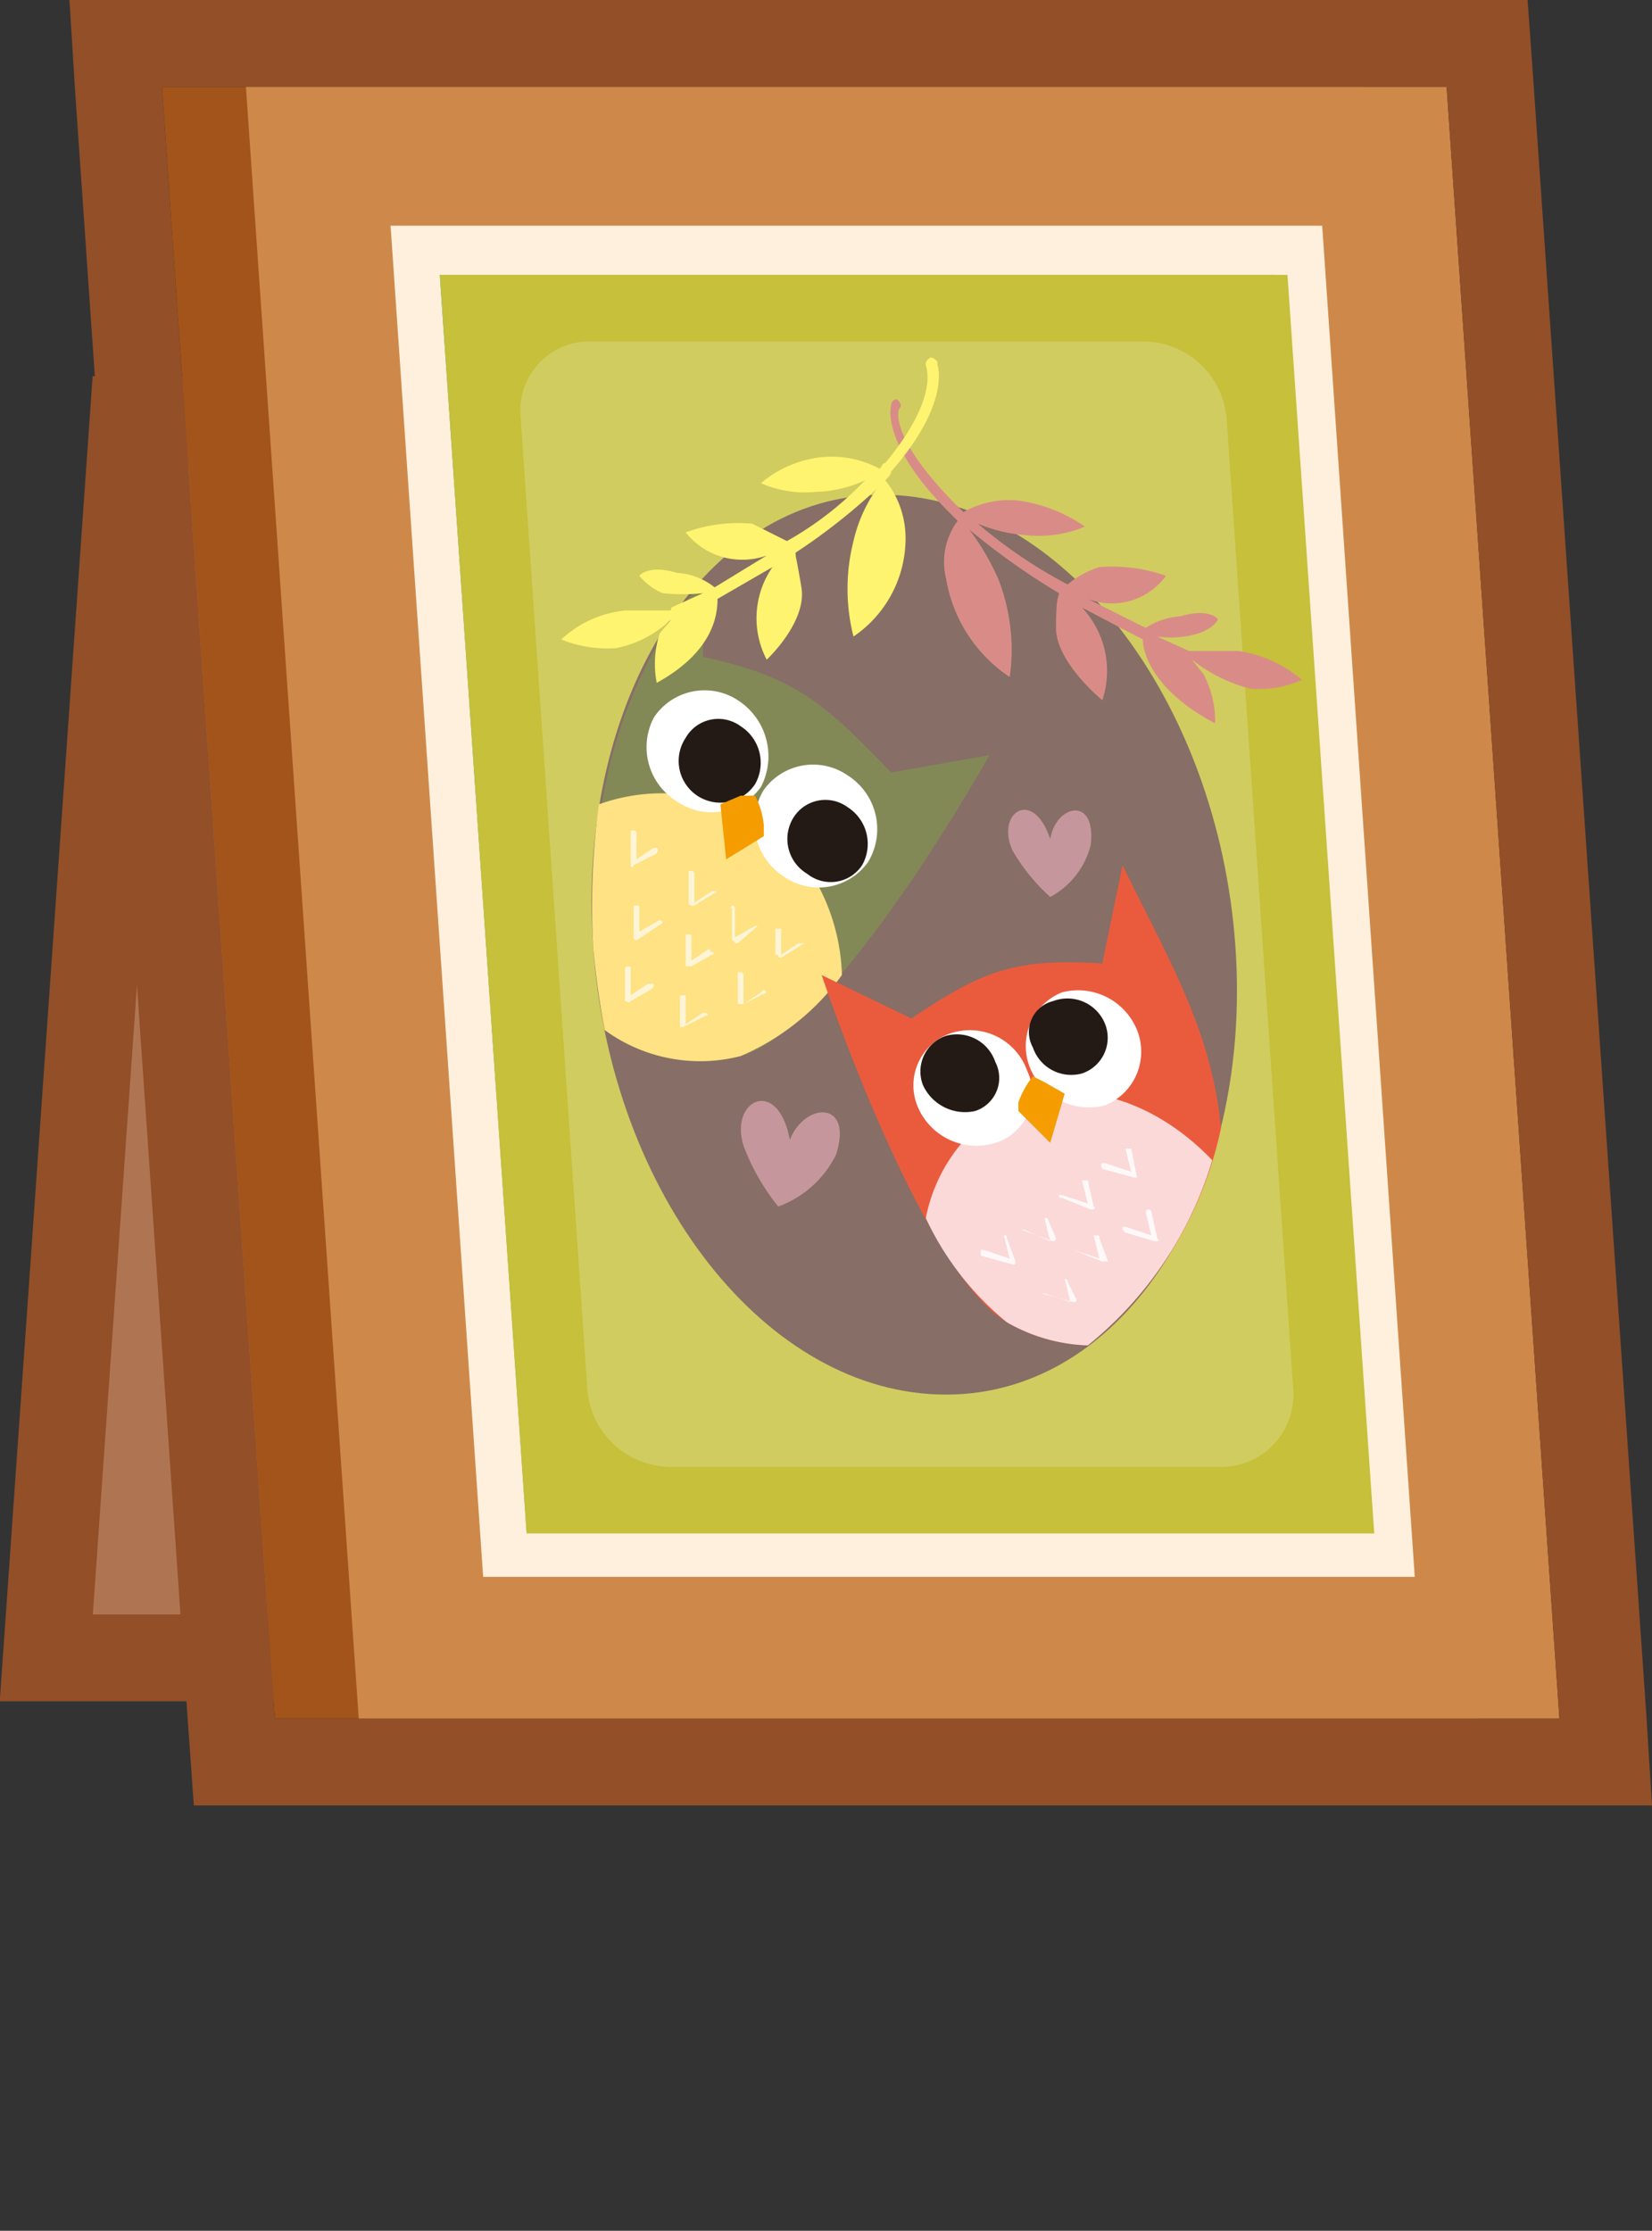 <svg xmlns="http://www.w3.org/2000/svg" xmlns:xlink="http://www.w3.org/1999/xlink" viewBox="0 0 57.1 77.1"><rect x="0" y="0" width="57.1" height="77.1" fill="#333333" stroke="none"/><defs><clipPath id="clip-path"><polygon points="47.2 52.9 44.1 9.5 15.2 9.5 18.2 52.9 47.2 52.9" style="fill:#31aabf"/></clipPath></defs><g style="isolation:isolate"><g id="Layer_2" data-name="Layer 2"><g id="Layer_1-2" data-name="Layer 1"><polygon points="19.5 57.3 1.6 57.3 4.6 14.5 22.5 14.5 19.5 57.3" style="fill:#af7553;stroke:#924f28;stroke-miterlimit:10;stroke-width:3px"/><polygon points="5.6 3 47.1 3 51.1 59.4 9.5 59.4 5.6 3" style="fill:#a3541a"/><polygon points="8.5 3 50 3 53.9 59.4 12.4 59.4 8.5 3" style="fill:#ce894a"/><polygon points="48.9 54.5 45.7 7.8 13.5 7.8 16.7 54.5 48.9 54.5" style="fill:#fff0dd"/><polygon points="47.2 52.9 44.1 9.5 15.2 9.5 18.2 52.9 47.2 52.9" style="fill:#31aabf"/><g style="clip-path:url(#clip-path)"><path d="M29.6,41s-1.7-.4-2.1.1.4,1.6.7,1.7,1.2-.5,1.2-.5Z" style="fill:#eba87f"/><path d="M46.5,64a44.9,44.9,0,0,1-.3,12.6s-.6.1-.6,0-1.4-10.4-1.7-12S46.5,64,46.5,64Z" style="fill:#ffc393"/><path d="M41.1,63.8c.4,5.7-2.2,12.4-2.2,12.4l-.9-.4s.8-9.1.2-12.3S41.1,63.8,41.1,63.8Z" style="fill:#ffc393"/><path d="M37.1,63.7a4.6,4.6,0,0,0,3.4,1.6,6.2,6.2,0,0,0,1.9-.2h.3v-.9L41.2,52.8V51.7h-.6l-3.1-.7v1.4c0,.6.1,1.5.1,2.5a56.3,56.3,0,0,1-.4,8.3Z" style="fill:#795094"/><path d="M37.1,63.7A5.2,5.2,0,0,0,42.7,65v-.9a7.1,7.1,0,0,1-5.5-1Z" style="fill:#4d2f82"/><g style="opacity:0.3;mix-blend-mode:screen"><path d="M37.1,63.1a56.3,56.3,0,0,0,.4-8.3c.3-.7.7-1,1.1-.6s1.8,8.4,1.9,11.1a4.6,4.6,0,0,1-3.4-1.6Z" style="fill:#795094"/></g><path d="M40.5,51.5h0v1.2l.2,1.4s.1.9.3,2.3h0c.4,2.3,1,6,1.3,8.2v.4c0,.1.1.2.1.4a5.6,5.6,0,0,0,3.8.2,5.5,5.5,0,0,0,2.1-1.2,4.5,4.5,0,0,0-.1-.8c-.3-2-1.2-7.4-1.3-8.8a27.7,27.7,0,0,1,.1-4,16.2,16.2,0,0,1,.1-1.8Z" style="fill:#795094"/><path d="M37.4,52.3l3.2.5h.6a8.7,8.7,0,0,0,5.9-1.9,16.2,16.2,0,0,1,.1-1.8l-6.7,2.4h0l-3.1-.7Z" style="fill:#4d2f82;opacity:0.2;mix-blend-mode:multiply"/><path d="M42.4,64.7a2.2,2.2,0,0,0,.1.8,5.6,5.6,0,0,0,5.9-1,4.5,4.5,0,0,0-.1-.8A6.1,6.1,0,0,1,42.4,64.7Z" style="fill:#4d2f82"/><path d="M35.4,38c-.5,2.9-.5,4.9-5.2,3.4-.5.5,0,1.5,1,2,3.7,2.2,6.9.9,7.9-.2s-2.3-5.7-2.3-5.7Z" style="fill:#eba87f"/><path d="M34.5,37.9l.6.7a4.4,4.4,0,0,0,2.3.5l.2-1L39,30.6l-.5-.5C36.2,31.8,35,34.5,34.5,37.9Z" style="fill:#c9cb43"/><path d="M35.1,38.6a4.4,4.4,0,0,0,2.3.5l.2-1c.2-2.7.5-6.3.5-6.3A15.1,15.1,0,0,0,35.1,38.6Z" style="fill:#c9cb43;opacity:0.4;mix-blend-mode:multiply"/><path d="M36.9,51.2a6.4,6.4,0,0,0,2.4.7h.2a12,12,0,0,0,3.3,0,4.8,4.8,0,0,0,2.2-.5A4.1,4.1,0,0,0,47.4,49a48.7,48.7,0,0,1-2-7.4q-.1-.7-.3-1.8c-.5-3.4-1.2-8.5-1.2-8.5l-1.2-1.6-3.8.6a11.5,11.5,0,0,0-2.5,7c0,.8.1,3.1.2,5.6v2C36.8,48.2,36.9,51.2,36.9,51.2Z" style="fill:#c9cb43"/><path d="M36.6,44.9c1.4.2,7.1,1.3,8.4,6.5A4.1,4.1,0,0,0,47.4,49a48.7,48.7,0,0,1-2-7.4q-.1-.7-.3-1.8l-1.5,1.4-7,1.7Z" style="fill:#c9cb43;opacity:0.4;mix-blend-mode:multiply"/><g style="opacity:0.4;mix-blend-mode:multiply"><path d="M38.9,47.7c.2,1.7.4,3.3.4,4.2h.2c-.1-.9-.2-2.4-.4-4.2a60.5,60.5,0,0,1-.5-8.1,28.2,28.2,0,0,1,1.2-8.8v-.3h-.2v.3c-.9,4.1-1.2,5-1.2,8.8C38.3,41.8,38.7,44.9,38.9,47.7Z" style="fill:#c9cb43"/></g><path d="M46.4,41.5c-1.2,1.3-5.9-3-5.3-3.8S47.1,39.3,46.4,41.5Z" style="fill:#809c2d"/><path d="M31.6,41.9a13.3,13.3,0,0,0,9.6,2.4c2.5-.4,3.6-1.5,4.1-3.4a7.8,7.8,0,0,0,.3-2.2l-1.3-1.9-1.2-1.7a11.6,11.6,0,0,1-.1,1.3,10.7,10.7,0,0,1-1,2.3,7.2,7.2,0,0,1-2.6,2.2,8,8,0,0,1-7.2.2S31.5,41.4,31.6,41.9Z" style="fill:#ffc393"/><path d="M42,38.7a3.5,3.5,0,0,1,3.3,2.2,7.8,7.8,0,0,0,.3-2.2l-1.3-1.9L43,36.4A10.7,10.7,0,0,1,42,38.7Z" style="fill:#eba87f"/><path d="M41.4,25.1a25.3,25.3,0,0,0,.8,3.8s-2.1,2.3-2.5,2.1-1.1-2.3-1.1-2.3Z" style="fill:#eba87f"/><polygon points="38 75.8 36.6 76.2 37.5 76.8 38.6 76.8 39 76.3 38.9 75.7 38 75.8" style="fill:#ffc393"/><polygon points="45.3 75.8 43.9 76.2 44.8 76.8 45.9 76.8 46.3 76.3 46.2 75.7 45.3 75.8" style="fill:#ffc393"/><path d="M41.1,37.7a3.8,3.8,0,0,1,2.3.2,5.2,5.2,0,0,1,3,3.6c1.2-2.6-.1-8.1-1.1-9.4a10.9,10.9,0,0,0-2.6-2.4l-.4,3.6v1.3A17.5,17.5,0,0,0,41.1,37.7Z" style="fill:#c9cb43"/><path d="M39.7,31l.8,1a24,24,0,0,0,2.4-2.2,2.3,2.3,0,0,0-.7-1.1A28.4,28.4,0,0,0,39.7,31Z" style="fill:#e3e657"/><path d="M39.7,30.7l-1.1.9a10.2,10.2,0,0,1-.4-1.5,5.9,5.9,0,0,1,.8-.8Z" style="fill:#e3e657"/><path d="M41.1,37.7a3.8,3.8,0,0,1,2.3.2c.2-2.8-.1-4.8-1.1-4.6v1.3A17.5,17.5,0,0,0,41.1,37.7Z" style="fill:#c9cb43;opacity:0.2;mix-blend-mode:screen"/><path d="M41.9,17.4s-4-2.2-4.6-2.2-2.7.9-2.9,1.6,0,7.2,0,7.2l2.1,1.4,4.3-1.9Z" style="fill:#ffc393"/><path d="M35.3,30.1c.7.3,4.7-1.2,5.4-2.4a14.2,14.2,0,0,0,1.4-4.6l.5-2.1c.3-1.3.6-2.8.4-3.1s-1.9-.7-1.9-.2c0,3.5-.5,5.7-1,5.9s-5.5-.1-5.7-.1a4.6,4.6,0,0,0-1.3,1.9,4.4,4.4,0,0,0-.2,1C32.8,27.5,34.6,29.8,35.3,30.1Z" style="fill:#fff0dd"/><path d="M35.3,30.1c.7.3,4.7-1.2,5.4-2.4a14.2,14.2,0,0,0,1.4-4.6l.5-2.1c-.5,1.4-2,5.5-2.8,6.2s-5.8.1-6.4-.6a1.7,1.7,0,0,1-.3-1.2,4.4,4.4,0,0,0-.2,1C32.8,27.5,34.6,29.8,35.3,30.1Z" style="fill:#f5e5c4;opacity:0.5;mix-blend-mode:multiply"/><path d="M41.5,22.6c.3-.8,1.5-.6,1.8-.2s-.1,2.2-.7,2.6S40.6,25,41.5,22.6Z" style="fill:#ffc393"/><path d="M37.1,26.5l.6-.2.5-.5c0-.1.1-.3.1-.4s-.2-.1-.2-.2.8-.3.8,0a.2.2,0,0,1-.2.2l-.3.6-.6.5h-.7l-.7-.2Z" style="fill:#ed8869"/><path d="M39.5,21.7a3,3,0,0,0-1.7-.5v.3A6.9,6.9,0,0,1,39.5,21.7Z" style="fill:#272f44"/><path d="M36.3,21.5c-.3-.5-1.2-.4-1.2-.4v.3Z" style="fill:#272f44"/><path d="M36.6,20.9c0,.1.3,1.1-.1,1.5s-1.5.4-1.4,1.3,2,1.2,2.5-.1S36.6,20.9,36.6,20.9Z" style="fill:#ffc393"/><path d="M36.6,20.9a2.7,2.7,0,0,1,0,.9.6.6,0,0,1-.3.6l-.8.3c-.1.1-.3.1-.4.3a.8.8,0,0,0-.2.5V24H35c0,.1.1.1.1.2s.1.1.2.2h1a1.6,1.6,0,0,0,.9-.3l.5-.7a3.5,3.5,0,0,1-1.4.7,1.1,1.1,0,0,1-.8-.2h-.3v-.4c0-.3.2-.4.4-.6s.6-.1.8-.3a.9.9,0,0,0,.4-.8A2.9,2.9,0,0,0,36.6,20.9Z" style="fill:#e0875e"/><path d="M38.4,21.9a.5.5,0,0,0,.4.5c.2,0,.4-.3.3-.6a.5.5,0,0,0-.4-.5C38.5,21.3,38.3,21.6,38.4,21.9Z" style="fill:#272f44"/><path d="M35.5,21.9c.1.3.2.5.4.5s.3-.3.3-.6-.3-.5-.4-.5S35.5,21.6,35.5,21.9Z" style="fill:#272f44"/><path d="M39.8,20.8c-.3.4-2.5-.6-2.7-.9s.2-.9.4-1.2,2.2.9,2.4,1A1.1,1.1,0,0,1,39.8,20.8Z" style="fill:#fff0dd"/><path d="M35.8,18.7A1.9,1.9,0,0,1,36,20a3,3,0,0,1-1.9.4c-.3-.1-.4-.7-.4-1.1S35.7,18.6,35.8,18.7Z" style="fill:#fff0dd"/><path d="M41.5,54c1.4-.5,4.3,2.7,4.8,11.7a5.6,5.6,0,0,1-3.8-.2,2.2,2.2,0,0,1-.1-.8c-.3-2.2-.9-5.9-1.3-8.2h0C41.1,55.1,41.2,54.2,41.5,54Z" style="fill:#795094;opacity:0.4;mix-blend-mode:screen"/><path d="M39,76.3v.6s-2.6.4-3.3,0,.5-1.1.9-1l1,.7Z" style="fill:#4387b2"/><path d="M46.3,76.3v.6s-2.6.4-3.3,0,.5-1.1.9-1l1,.7Z" style="fill:#4387b2"/><path d="M32.2,41.1a6.4,6.4,0,0,0-2.1-.7,5.3,5.3,0,0,0-1.5,1.9.3.3,0,0,0,.2.4l1.6-1.6,1.9.4Z" style="fill:#ffc393"/><path d="M29.9,41.1c0,.1-1.5,1.5-1.2,2s2.3-2,2.3-2A.7.7,0,0,0,29.9,41.1Z" style="fill:#ffc393"/><path d="M31.6,41.9a1,1,0,0,1-.8.2s-1.3,1.2-1.6.8,1.4-1.7,1.7-1.8a4.3,4.3,0,0,1,1.1.4Z" style="fill:#ffc393"/><path d="M25.4,73.2a2.4,2.4,0,0,0,.1.7H26c.1,0,.9-4.8,1.8-8.1a8.8,8.8,0,0,1,.5-1.5s-3.2-1-3.4-.1S25.2,71.1,25.4,73.2Z" style="fill:#eba87f"/><path d="M25.4,73.2a2.4,2.4,0,0,0,.1.7H26c.1,0,.9-4.8,1.8-8.1C26.7,66.5,25.7,71.2,25.4,73.2Z" style="fill:#ffc393"/><path d="M22.5,63.9s.1,1.4.5,4.1a31.6,31.6,0,0,0,1.9,6.1h.4l.8-8.6v-1Z" style="fill:#ffc393"/><path d="M22.5,63.9s.1,1.4.5,4.1a31.6,31.6,0,0,0,1.9,6.1h0a17.4,17.4,0,0,1-1.2-5.3c-.3-2.9.9-4.2,2.4-3.3v-1Z" style="fill:#eba87f"/><path d="M25,31.6v.2a20.9,20.9,0,0,1,1,2.7l.8,2.3c0,.2.5.5,1.1.5l.6-.3a14.1,14.1,0,0,0-1-3.1A4.7,4.7,0,0,0,25,31.6Z" style="fill:#6dbfae"/><path d="M28.9,37.8a15.1,15.1,0,0,0,5.5,6.6l-.3.4a7.4,7.4,0,0,1-5.5-2.9,26.6,26.6,0,0,1-2.2-4Z" style="fill:#ffc393"/><path d="M27.6,37.4a7.6,7.6,0,0,1,1.3-.7,1,1,0,0,1-.7,1.8C26.6,38.8,27.6,37.4,27.6,37.4Z" style="fill:#b3e6db"/><path d="M24.5,30.4v2L24,32l-.5.2-1.1-.9a22.6,22.6,0,0,1,0-2.6Z" style="fill:#eba87f"/><path d="M17.7,42.2c.1.9,1.5,10.2,1.8,13.8a61.8,61.8,0,0,0,1.7,8.2,31.4,31.4,0,0,0,4.1.5c1.8.2,3.6.1,4.1-.5-.2-3.6,1.8-9,.3-20.2-.1-.7-.3-1.5-.4-2.3S17.6,41.3,17.7,42.2Z" style="fill:#996250"/><path d="M17.7,42.2c.1.9,1.5,10.2,1.8,13.8a61.8,61.8,0,0,0,1.7,8.2,31.4,31.4,0,0,0,4.1.5c-.3-2.5-1.4-10.7-.5-16.1s2.6-5.8,4.9-4.6c-.1-.7-.3-1.5-.4-2.3S17.6,41.3,17.7,42.2Z" style="fill:#996250;opacity:0.4;mix-blend-mode:multiply"/><path d="M18.4,38.3c.2,1.6.4,2.9.5,3.4s5.3,1.8,7.7,1.6,3.2-1.2,2.9-2.2a.3.3,0,0,0-.1-.2c-.3-.8-1-2.3-1.5-3.6s-.3-1-.4-1.4l-.6-1.7A4.2,4.2,0,0,0,25,31.8h0L24,32l-.8.3-1.9-.9a7.3,7.3,0,0,0-2.8,1.1,5.3,5.3,0,0,0-.3,1.1c0,.7,0,1.7.1,2.8S18.4,37.7,18.4,38.3Z" style="fill:#6dbfae"/><path d="M18.9,41.7c.2,1.1,5.3,1.8,7.7,1.6s3.2-1.2,2.9-2.2c-.8,1.4-7.3.2-7.9-.3s-1.4-5.2-1.4-5.2a6.8,6.8,0,0,0-1.9.8A33.9,33.9,0,0,0,18.9,41.7Z" style="fill:#6dbfae;opacity:0.4;mix-blend-mode:multiply"/><path d="M16.8,37.5a4,4,0,0,0,1.6.8,4.5,4.5,0,0,0,1.9.3,27.7,27.7,0,0,0,.1-4.5h0a1.7,1.7,0,0,0-1.9-1.5,3,3,0,0,0-.9,1A9.2,9.2,0,0,0,16.8,37.5Z" style="fill:#6dbfae"/><polygon points="19.1 42.6 19.5 44.9 18.5 44.9 18 42.3 19.1 42.6" style="fill:#c2622d"/><path d="M17.6,33.5h.6l2.2.5a22.1,22.1,0,0,0,5.6.4l.9-.3.6-.3A4.7,4.7,0,0,0,25,31.6v.2L24,32l-.8.3-1.9-.9a7.3,7.3,0,0,0-2.8,1.1A3,3,0,0,0,17.6,33.5Z" style="fill:#6dbfae;opacity:0.3;mix-blend-mode:screen"/><path d="M22.6,45.3c.8-5.3-2-12.8-2.8-13.5,1.4.5,3.3,4.3,3.9,9a33.4,33.4,0,0,1,.5,5.4Z" style="fill:#6dbfae;opacity:0.3;mix-blend-mode:multiply"/><path d="M18.6,55.3c.1.5.3.8,1.2,1.4a13.4,13.4,0,0,0,5.6.9h.5c1-.9.8-9.7-.6-11.1L25,46a6.5,6.5,0,0,0-3.4-1.4h-2l-1.3.4a19.4,19.4,0,0,0,.1,4.1C18.5,51.1,18.4,54.7,18.6,55.3Z" style="fill:#d6753f"/><path d="M18.6,55.3c.1.5.3.8,1.2,1.4a13.4,13.4,0,0,0,5.6.9C23.7,54.9,24,46.4,24,46.4l-2.4-1.8h-2l-1.3.4a19.4,19.4,0,0,0,.1,4.1C18.5,51.1,18.4,54.7,18.6,55.3Z" style="fill:#d6753f;opacity:0.4;mix-blend-mode:multiply"/><path d="M20.9,51.8c2.4,1.4,2.7-4.6,2.8-5.1h0c0-.4.4-.7,1.3-.7-1.6-1.4-3.6-1.3-4.5-1.5h0c-.7,0-1.7.3-1.9,1v.2C18.6,46.8,18.5,50.3,20.9,51.8Z" style="fill:#e68a57"/><path d="M20.9,51.8c2.4,1.4,2.7-4.6,2.8-5.1-1.6.4-3.6-.4-5.1-1.2v.2C18.6,46.8,18.5,50.3,20.9,51.8Z" style="fill:#d6753f"/><path d="M20.9,50.6c0,.3.2.5.4.4s.2-.2.2-.5a.5.5,0,0,0-.5-.4C20.9,50.1,20.8,50.4,20.9,50.6Z" style="fill:#f7d683"/><path d="M34.1,44.3s1.3,0,1.5.2.3.9.2,1-.5.1-.6,0-.2-.6-.4-.7l-.9-.3C33.9,44.4,34.1,44.3,34.1,44.3Z" style="fill:#ffc393"/><path d="M25.4,74.4v.4h.2v-.2l.3.2h1l-.4-.4c-.1-.1-.6,0-.6,0v-.6h-.9l.2.4h0Z" style="fill:#522b3c"/><path d="M24.8,74.3v.5H25v-.2l.3.2h1l-.4-.4a.6.6,0,0,0-.6,0h0v-.6h-.8Z" style="fill:#80435e"/><path d="M17.6,28.9c1,2.1,4.2,2.2,6.3,1l.9-.7c1.6-2.1,2.5-6.8,2.5-6.8s2.1-1.5,1.8-2.3-1.8-.5-1.8-.5.3-3.9-1.3-4.2S21.9,18,21.9,18s-.7-1.2-1.4-.8-.5,2.6-.5,2.6h0c-.1,0-.7-.9-1.5-.5s-.9,3,.2,4.7C17,24.3,16.7,26.7,17.6,28.9Z" style="fill:#fff0dd"/><path d="M17.6,28.9c1,2.1,4.2,2.2,6.3,1l.9-.7.5-1.1L21,23.7c-1.1,1.9-2.2.1-2.5-1.2s-.4-3.8,1.5-2.7c-.1,0-.7-.9-1.5-.5s-.9,3,.2,4.7C17,24.3,16.7,26.7,17.6,28.9Z" style="fill:#f5e5c4;opacity:0.5;mix-blend-mode:multiply"/><path d="M26.8,21.5c1.5,1,1.4,3.3,1.5,4s.8,1,1,2.2a2.9,2.9,0,0,1-2.8,3.2c-2.2.1-4.5-.7-4.7-3.8s-.1-5.4,1.8-6A3.6,3.6,0,0,1,26.8,21.5Z" style="fill:#ffc393"/><path d="M24.9,22.4c.1.1-1.4.7-1.5.6S24.7,22.3,24.9,22.4Z" style="fill:#fff0dd"/><path d="M26.8,22.5c-.1.1,1.2.7,1.3.5S26.8,22.3,26.8,22.5Z" style="fill:#fff0dd"/><path d="M25.3,25.3a.8.8,0,0,0-1.1.2C24.3,24.6,25.4,25,25.3,25.3Z" style="fill:#272f44"/><path d="M27.4,25.3s.4-.4.7.2S27.3,25,27.4,25.3Z" style="fill:#272f44"/><path d="M24.6,27.9a1.7,1.7,0,0,0,.6-.6v.3l.2.3.4.3.5.2h-.5l-.5-.2-.3-.3Z" style="fill:#ed8869"/><polygon points="21.4 24.8 21.4 24.9 23.2 25.4 23.1 25.2 21.4 24.8" style="fill:#bf648d"/><path d="M20.4,27.9c1.4.7,2.1-.6,2-1.7v-.3c-.2-1.1-.9-2.2-.4-3.7-.4.1-1.6,2.2-1.9,3.9S19.9,27.6,20.4,27.9Z" style="fill:#fff0dd"/><path d="M23,25.1a1.7,1.7,0,0,0,1.6,1.7A1.4,1.4,0,0,0,26,25.1a1.6,1.6,0,0,0-1.6-1.6A1.5,1.5,0,0,0,23,25.1Zm.2,0a1.3,1.3,0,0,1,1.2-1.5,1.6,1.6,0,0,1,1.5,1.5,1.3,1.3,0,0,1-1.3,1.5A1.5,1.5,0,0,1,23.2,25.1Z" style="fill:#bf648d"/><path d="M23.2,25.1a1.5,1.5,0,0,0,1.4,1.5,1.3,1.3,0,0,0,1.3-1.5,1.6,1.6,0,0,0-1.5-1.5A1.3,1.3,0,0,0,23.2,25.1Z" style="fill:#78daff;opacity:0.3"/><path d="M27,25.1c0,1,.6,1.7,1.2,1.7s1-.7,1-1.7-.7-1.6-1.3-1.6S26.9,24.2,27,25.1Zm.1,0c-.1-.8.3-1.5.8-1.5s1.1.7,1.1,1.5-.3,1.5-.8,1.5S27.1,26,27.1,25.1Z" style="fill:#bf648d"/><path d="M27.1,25.1c0,.9.5,1.5,1.1,1.5s.9-.6.8-1.5-.5-1.5-1.1-1.5S27,24.3,27.1,25.1Z" style="fill:#78daff;opacity:0.3"/><path d="M27,25.1c-.3-.3-1-.2-1,0v.2a.7.7,0,0,1,1,0Z" style="fill:#bf648d"/><path d="M26.8,26.2l.5.2h.1v.2c0,.1-.1.2-.3.2h.3l.2-.2v-.3l-.3-.3Z" style="fill:#e0875e"/><path d="M20.4,27.9c1.4.7,2.1-.6,2-1.7-.1.7-.6.9-1.2.9s-1.2-.2-1.1-1C19.9,26.9,19.9,27.6,20.4,27.9Z" style="fill:#f5e5c4;opacity:0.5;mix-blend-mode:multiply"/><path d="M24,32a2.2,2.2,0,0,1-1.7-1.3s-1.2.1-1.1.7a1.9,1.9,0,0,0,1.9,1.7A.8.8,0,0,0,24,32Z" style="fill:#b3e6db"/><path d="M24,32s.6,1.1,1.3.7-.7-1.7-.7-1.7S24.5,31.9,24,32Z" style="fill:#b3e6db"/><path d="M19.1,39.2l-.2,1.4,4.4,2v.9s-5.7-.1-6.8-2,.3-3.4.3-3.4Z" style="fill:#ffc393"/><path d="M20.4,38.1s1,2.3-2.1,1-1.6-1.9-1.6-1.9A5,5,0,0,0,20.4,38.1Z" style="fill:#b3e6db"/><path d="M20.3,31.4c1.8.6,3.4,6.5,4.1,10.6a39.7,39.7,0,0,1,.8,4.8c0,.1-1.1.1-1.1.1s-.5-4.1-1.3-7.7-1.7-7.1-3.5-7.4C19.2,31.4,20.3,31.4,20.3,31.4Z" style="fill:#d6753f"/><path d="M23.3,42.6l1.5-.5c.1.1.1.5.1.5a.2.2,0,0,1,.1.3c0,.2-.1.2-.1.2a2,2,0,0,1,.1.5v.2l-.4.3-1.2-.6Z" style="fill:#ffc393"/><path d="M34.7,44.6l.8.5c.2.2-.1.4-.4.1s-.5,0-.8-.1a.4.4,0,0,1-.3-.4v-.2Z" style="fill:#ffc393"/></g><path d="M50,3l3.9,56.4H9.5L5.6,3H50m2.8-3H2.4l.2,3.2L6.5,59.6l.2,2.8H57.1l-.2-3.2L53,2.8,52.8,0Z" style="fill:#924f28"/><g id="_2" data-name="2"><polygon points="44.5 9.5 15.2 9.5 18.2 53 47.5 53 44.5 9.5" style="fill:#c6c03a;fill-rule:evenodd"/><path d="M39.5,11.8h-19A2.4,2.4,0,0,0,18,14.5L20.3,48a2.9,2.9,0,0,0,2.9,2.7h19A2.5,2.5,0,0,0,44.7,48L42.4,14.5a2.9,2.9,0,0,0-2.9-2.7Z" style="fill:#d1cc60;fill-rule:evenodd"/><path d="M30.5,17.1c-6.1,0-10.6,7-10,15.6s6,15.5,12.2,15.5,10.6-7,10-15.5-6-15.6-12.2-15.6Z" style="fill:#876e66;fill-rule:evenodd"/><path d="M27.3,39.4c.5-1.3,2.2-1.4,1.6.5a3.6,3.6,0,0,1-2,1.8,7.5,7.5,0,0,1-1.2-2.1c-.5-1.6,1.2-2.4,1.6-.2Z" style="fill:#c5979c;fill-rule:evenodd"/><path d="M20.9,35.6a5.6,5.6,0,0,0,4.7.9c3.3-.9,8.6-10.4,8.6-10.4l-3.4.6c-2.3-2.4-3.3-3.3-6.5-4V20.1c-2.6,2.9-4.1,7.4-3.7,12.6a28.9,28.9,0,0,0,.4,2.9Z" style="fill:#838956;fill-rule:evenodd"/><path d="M20.9,35.6a5.6,5.6,0,0,0,4.7.9,8.4,8.4,0,0,0,3.5-2.8,7,7,0,0,0-1.9-4.6,6.4,6.4,0,0,0-6.5-1.3,26.4,26.4,0,0,0-.2,4.9,28.9,28.9,0,0,0,.4,2.9Z" style="fill:#fee283;fill-rule:evenodd"/><path d="M25.5,24.2a2.3,2.3,0,0,1,.8,3,2.1,2.1,0,0,1-2.9.5,2.2,2.2,0,0,1-.8-2.9,2.1,2.1,0,0,1,2.9-.6Z" style="fill:#fff;fill-rule:evenodd"/><path d="M29.3,26.8a2.2,2.2,0,0,1,.7,3,2.1,2.1,0,0,1-2.9.5,2.2,2.2,0,0,1-.7-3,2.1,2.1,0,0,1,2.9-.5Z" style="fill:#fff;fill-rule:evenodd"/><path d="M29.3,27.9a1.5,1.5,0,0,1,.5,2,1.3,1.3,0,0,1-1.9.3,1.4,1.4,0,0,1-.5-1.9,1.3,1.3,0,0,1,1.9-.4Z" style="fill:#231915;fill-rule:evenodd"/><path d="M25.6,25.1a1.5,1.5,0,0,1,.5,2,1.4,1.4,0,0,1-2.4-1.6,1.3,1.3,0,0,1,1.9-.4Z" style="fill:#231915;fill-rule:evenodd"/><path d="M24.9,27.8l.7-.3h.5a2.9,2.9,0,0,1,.3,1v.4l-1.3.8Z" style="fill:#f49c00;fill-rule:evenodd"/><path d="M37.6,46.5a6,6,0,0,1-2.8-.8c-3-1.8-6.4-12-6.4-12l3.1,1.5c2.4-1.6,3.5-2.1,6.6-1.9l.7-3.4c1.5,3.1,3.1,5.7,3.4,9.1a13.1,13.1,0,0,1-4.6,7.5Z" style="fill:#ea5b3d;fill-rule:evenodd"/><path d="M37.6,46.5a6,6,0,0,1-2.8-.8A10.2,10.2,0,0,1,32,42.1a5.7,5.7,0,0,1,2.5-3.7c2.5-1.4,5.4-.4,7.4,1.7a13,13,0,0,1-4.3,6.4Z" style="fill:#fbd9d9;fill-rule:evenodd"/><path d="M36.7,34.3a2,2,0,0,0-1.1,2.6,2.2,2.2,0,0,0,2.6,1.3,2,2,0,0,0,1.1-2.6,2.2,2.2,0,0,0-2.6-1.3Z" style="fill:#fff;fill-rule:evenodd"/><path d="M36.4,34.6a1.1,1.1,0,0,0-.7,1.6,1.4,1.4,0,0,0,1.7.9,1.3,1.3,0,0,0,.8-1.7,1.4,1.4,0,0,0-1.8-.8Z" style="fill:#231915;fill-rule:evenodd"/><path d="M32.9,35.7a1.9,1.9,0,0,0-1.2,2.5,2.2,2.2,0,0,0,2.7,1.3A1.8,1.8,0,0,0,35.5,37a2.1,2.1,0,0,0-2.6-1.3Z" style="fill:#fff;fill-rule:evenodd"/><path d="M32.7,35.8a1.3,1.3,0,0,0-.8,1.7,1.6,1.6,0,0,0,1.8.9,1.2,1.2,0,0,0,.7-1.7,1.4,1.4,0,0,0-1.7-.9Z" style="fill:#231915;fill-rule:evenodd"/><path d="M36.8,37.8l-.7-.4-.4-.2a3.1,3.1,0,0,0-.5.9v.3l1.1,1.1Z" style="fill:#f49c00;fill-rule:evenodd"/><path d="M30.8,14a.2.2,0,0,1,.2-.2c.1.1.2.2.1.3s-.3,1.1,2,3.4l.2.2a3.2,3.2,0,0,1,1.9-.4,5.3,5.3,0,0,1,2.3.9,4.1,4.1,0,0,1-2,.3,5.3,5.3,0,0,1-1.7-.4,16.9,16.9,0,0,0,3.1,2.1,3.2,3.2,0,0,1,1.1-.6,5.6,5.6,0,0,1,2.3.3,2.3,2.3,0,0,1-2.7.8l2,1a2.5,2.5,0,0,1,1.2-.4c1-.3,1.3.1,1.3.1s-.1.3-.7.5A3.3,3.3,0,0,1,40,22l1.1.5h1.7a4.3,4.3,0,0,1,2.2,1,3.6,3.6,0,0,1-1.8.3,5.4,5.4,0,0,1-2-1h0l.4.5A3.5,3.5,0,0,1,42,25c-2.1-1.1-2.5-2.4-2.5-2.9L37.4,21a3.2,3.2,0,0,1,.7,3.2s-1.6-1.3-1.6-2.5.1-1,.1-1.2a24.4,24.4,0,0,1-3.1-2.2,8.5,8.5,0,0,1,1,1.7,6.7,6.7,0,0,1,.4,3.4A5.1,5.1,0,0,1,32.7,20a2.4,2.4,0,0,1,.4-2l-.3-.3c-2.4-2.4-2-3.7-2-3.7Z" style="fill:#d98c87"/><path d="M32.4,12.5c-.1-.1-.2-.2-.3-.1s-.1.1-.1.2.5,1.1-1.4,3.4c-.1,0-.1.1-.2.2a3.5,3.5,0,0,0-2-.4,3.9,3.9,0,0,0-2.1.9,3.8,3.8,0,0,0,1.9.3,4.3,4.3,0,0,0,1.7-.4,11.5,11.5,0,0,1-2.7,2.1L26,18.1a5.3,5.3,0,0,0-2.3.3,2.5,2.5,0,0,0,2.8.8l-1.8,1.1a2.3,2.3,0,0,0-1.3-.5c-1-.3-1.3.1-1.3.1a2.1,2.1,0,0,0,.8.6,6.5,6.5,0,0,0,1.4,0l-1.1.5c0,.1,0,.1-.1.1H21.6a3.8,3.8,0,0,0-2.2,1,4.2,4.2,0,0,0,1.9.3,3.8,3.8,0,0,0,1.9-1h0l-.4.5a3.4,3.4,0,0,0-.1,1.7c2-1.1,2.1-2.4,2.1-2.9l1.9-1.1a3.1,3.1,0,0,0-.2,3.2s1.4-1.3,1.2-2.5-.2-1-.2-1.2a20.9,20.9,0,0,0,2.8-2.2,5.1,5.1,0,0,0-.8,1.8,6.7,6.7,0,0,0,0,3.3,4.1,4.1,0,0,0,1.8-3.4,3.2,3.2,0,0,0-.7-2c.1-.1.2-.2.2-.3,2.1-2.4,1.6-3.7,1.6-3.7Z" style="fill:#fff46f"/><path d="M36.3,29c.2-1.2,1.6-1.5,1.4.2A2.8,2.8,0,0,1,36.3,31,6.6,6.6,0,0,1,35,29.4c-.6-1.3.7-2.2,1.3-.4Z" style="fill:#c5979c;fill-rule:evenodd"/><path d="M27.8,32.6h-.2l-.6.4v-.9h-.2V33h.1c0,.1,0,.1.1.1Z" style="fill:#fef5d7;fill-rule:evenodd"/><path d="M26.2,32h-.1l-.7.4v-1a.1.1,0,0,0-.1-.1s-.1.1,0,.1v1.1a.1.1,0,0,1,.1.1h.1Z" style="fill:#fef5d7;fill-rule:evenodd"/><path d="M24.8,30.8h-.2l-.6.4v-1a.1.1,0,0,0-.1-.1h-.1v1.1a.1.1,0,0,0,.1.1H24Z" style="fill:#fef5d7;fill-rule:evenodd"/><path d="M22.7,29.5c0-.1.1-.1,0-.2h-.1l-.6.4v-.9a.1.1,0,0,0-.1-.1c-.1,0-.1,0-.1.1v1.1h0c0,.1.1.1.1,0Z" style="fill:#fef5d7;fill-rule:evenodd"/><path d="M26.5,34.3h0c-.1-.1-.1-.1-.2,0l-.6.4v-1a.1.1,0,0,0-.1-.1h-.1v1.1h.2Z" style="fill:#fef5d7;fill-rule:evenodd"/><path d="M24.6,33c.1,0,.1-.1,0-.1s0-.1-.1-.1l-.6.4v-.9h-.2v1.1h.2Z" style="fill:#fef5d7;fill-rule:evenodd"/><path d="M22.9,31.9h0a.1.1,0,0,0-.1-.1l-.7.4v-.9h-.2v1.1h0a.1.1,0,0,0,.1.1Z" style="fill:#fef5d7;fill-rule:evenodd"/><path d="M24.4,35.1c.1,0,.1,0,0-.1h-.1l-.6.4v-1h-.1c-.1,0-.1,0-.1.1v1h.1Z" style="fill:#fef5d7;fill-rule:evenodd"/><path d="M22.5,34.2c.1-.1.1-.1.1-.2h-.2l-.6.4v-.9c0-.1,0-.1-.1-.1a.1.1,0,0,0-.1.1v1.1h0c.1,0,.1.1.2,0Z" style="fill:#fef5d7;fill-rule:evenodd"/><path d="M39.3,40.7h-.1l-1.1-.3c0-.1-.1-.1,0-.2h.1l.9.3-.2-.8h.2Zm.7,2.1c.1.1,0,.1,0,.1h-.1l-1-.3c-.1-.1-.1-.1-.1-.2h.1l.9.3-.2-.8a.1.1,0,1,1,.2,0Zm-1.7.8h-.2l-1-.4h0l.9.3-.2-.8h.1c.1,0,.1,0,.1.1Zm-1.1,1.3c0,.1,0,.1-.1.1h0L36,44.7h.1l.9.3-.2-.8h0a.1.1,0,0,1,.1.1Zm-2.1-1.3c0,.1,0,.1-.1.1h0l-1.1-.3v-.2H34l.9.3-.2-.8h0c.1,0,.1,0,.1.1Zm1.4-.8a.1.1,0,0,1-.1.1h0l-1.1-.4h.1l.9.4-.2-.8h.1Zm1.3-1.1c.1,0,0,.1,0,.1h-.1l-1-.4c-.1,0-.1,0-.1-.1h.1l.9.3-.2-.8h.2Z" style="fill:#fef9f8;fill-rule:evenodd"/></g></g></g></g></svg>